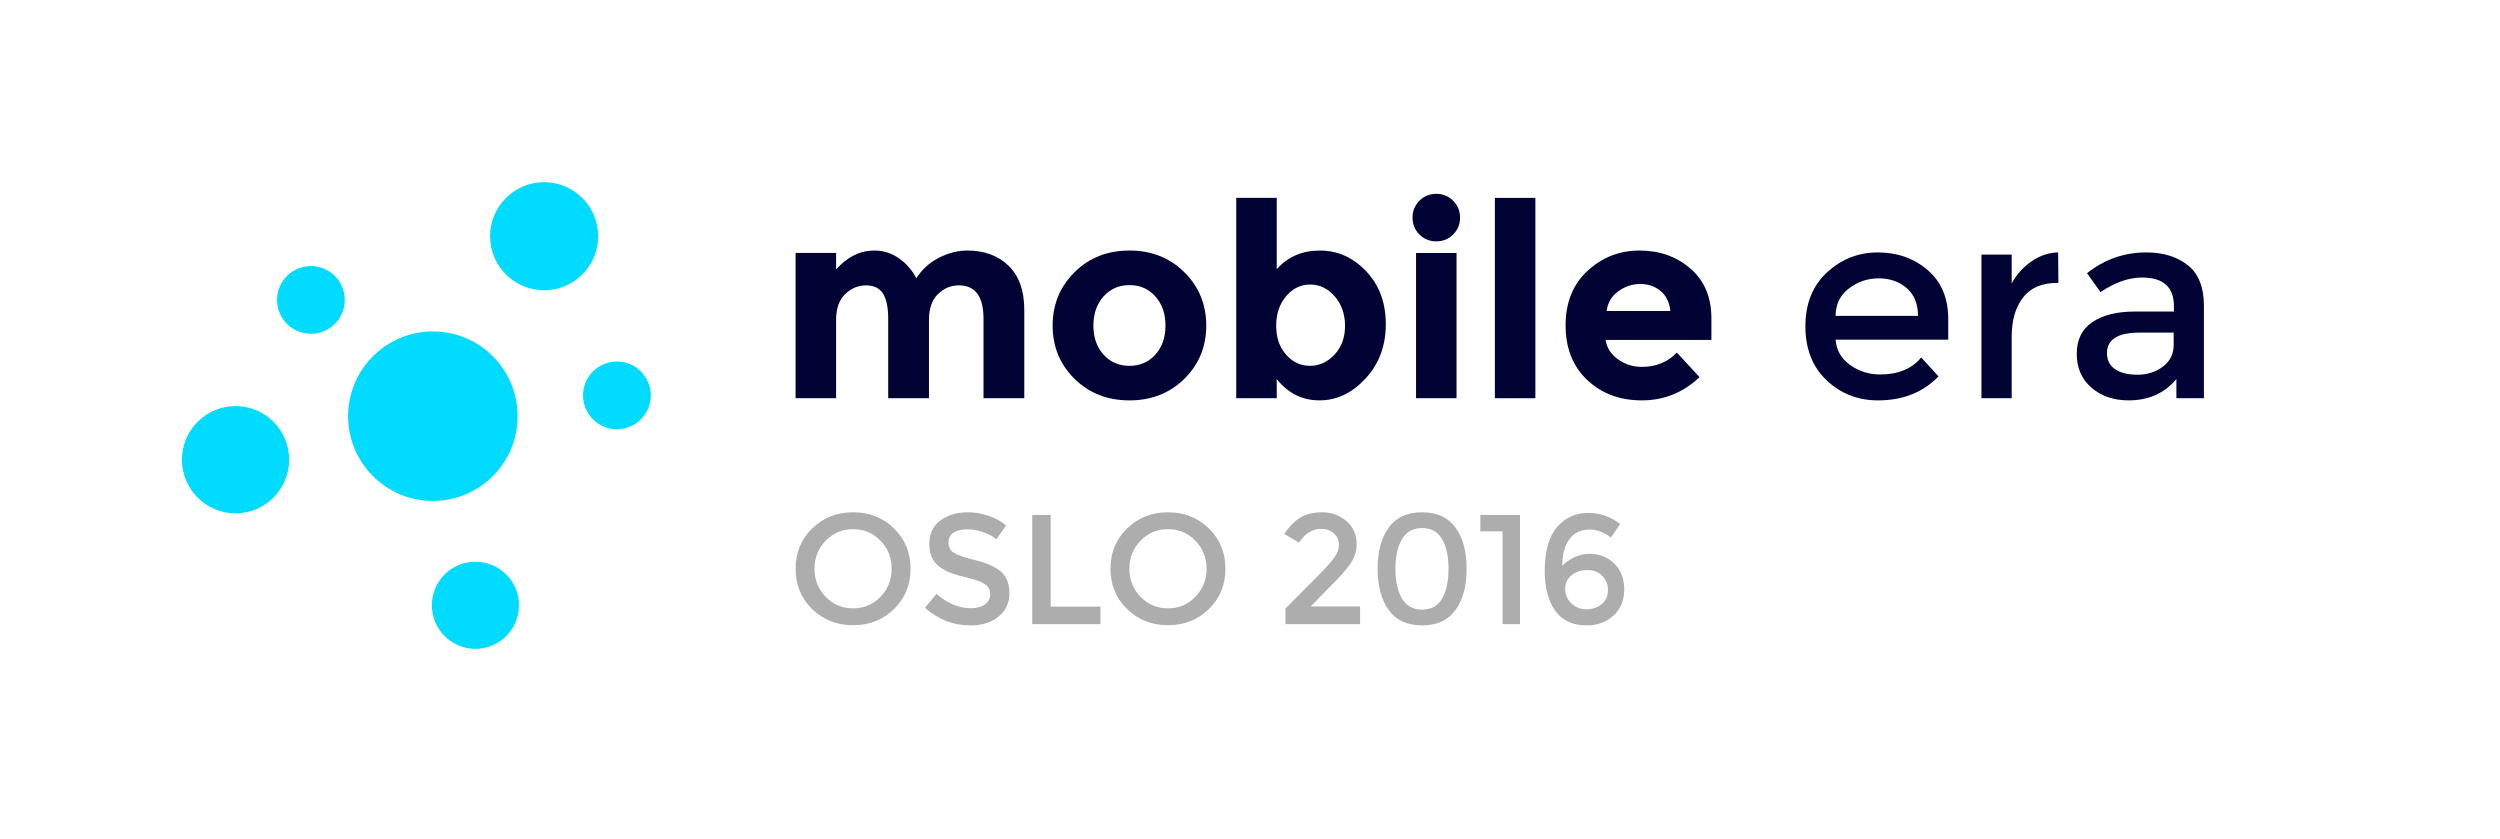 <?xml version="1.0" encoding="UTF-8" standalone="no"?>
<svg
   xmlns:dc="http://purl.org/dc/elements/1.1/"
   xmlns:cc="http://creativecommons.org/ns#"
   xmlns:rdf="http://www.w3.org/1999/02/22-rdf-syntax-ns#"
   xmlns:svg="http://www.w3.org/2000/svg"
   xmlns="http://www.w3.org/2000/svg"
   viewBox="0 0 275.333 92.445"
   height="92.445"
   width="275.333"
   xml:space="preserve"
   id="svg2"
   version="1.1"><defs
     id="defs6"><clipPath
       id="clipPath18"
       clipPathUnits="userSpaceOnUse"><path
         id="path16"
         d="M 0,69.333 H 206.5 V 0 H 0 Z" /></clipPath></defs><g
     transform="matrix(1.333,0,0,-1.333,0,92.445)"
     id="g10"><g
       id="g12"><g
         clip-path="url(#clipPath18)"
         id="g14"><g
           transform="translate(42.08,34.967)"
           id="g20"><path
             id="path22"
             style="fill:#00dbff;fill-opacity:1;fill-rule:nonzero;stroke:none"
             d="m 0,0 c 0,-3.49 -2.825,-6.315 -6.315,-6.315 -3.485,0 -6.314,2.825 -6.314,6.315 0,3.485 2.829,6.314 6.314,6.314 C -2.825,6.314 0,3.485 0,0" /></g><g
           transform="translate(42.767,34.967)"
           id="g24"><path
             id="path26"
             style="fill:#00dbff;fill-opacity:1;fill-rule:nonzero;stroke:none"
             d="m 0,0 c 0,-3.87 -3.132,-7.003 -7.003,-7.003 -3.864,0 -7.002,3.133 -7.002,7.003 0,3.864 3.138,7.001 7.002,7.001 C -3.132,7.001 0,3.864 0,0" /></g><g
           transform="translate(76.752,42.919)"
           id="g28"><path
             id="path30"
             style="fill:#000333;fill-opacity:1;fill-rule:nonzero;stroke:none"
             d="m 0,0 v -6.469 h -3.368 v 6.558 c 0,0.952 -0.145,1.651 -0.435,2.097 -0.29,0.446 -0.759,0.669 -1.405,0.669 -0.647,0 -1.22,-0.242 -1.718,-0.725 C -7.425,1.647 -7.673,0.937 -7.673,0 V -6.469 H -11.02 V 5.532 h 3.347 V 4.171 c 0.922,1.041 1.977,1.562 3.167,1.562 0.758,0 1.446,-0.223 2.064,-0.67 0.616,-0.445 1.082,-0.988 1.394,-1.628 0.461,0.729 1.082,1.294 1.862,1.696 0.782,0.401 1.566,0.602 2.354,0.602 1.413,0 2.551,-0.421 3.413,-1.26 C 7.443,3.632 7.875,2.417 7.875,0.825 V -6.469 H 4.507 V 0.089 C 4.507,1.933 3.83,2.855 2.477,2.855 1.808,2.855 1.228,2.613 0.736,2.13 0.246,1.647 0,0.937 0,0" /></g><g
           transform="translate(90.337,42.45)"
           id="g32"><path
             id="path34"
             style="fill:#000333;fill-opacity:1;fill-rule:nonzero;stroke:none"
             d="m 0,0 c 0,-0.981 0.279,-1.781 0.837,-2.398 0.558,-0.617 1.271,-0.926 2.142,-0.926 0.87,0 1.583,0.309 2.141,0.926 C 5.678,-1.781 5.956,-0.981 5.956,0 5.956,0.982 5.678,1.785 5.12,2.409 4.562,3.034 3.849,3.346 2.979,3.346 2.108,3.346 1.395,3.034 0.837,2.409 0.279,1.785 0,0.982 0,0 M 9.325,0 C 9.325,-1.74 8.723,-3.205 7.518,-4.395 6.313,-5.584 4.8,-6.179 2.979,-6.179 c -1.823,0 -3.335,0.595 -4.541,1.784 -1.204,1.19 -1.806,2.655 -1.806,4.395 0,1.74 0.602,3.208 1.806,4.406 1.206,1.197 2.718,1.796 4.541,1.796 C 4.8,6.202 6.313,5.603 7.518,4.406 8.723,3.208 9.325,1.74 9.325,0" /></g><g
           transform="translate(105.439,42.44)"
           id="g36"><path
             id="path38"
             style="fill:#000333;fill-opacity:1;fill-rule:nonzero;stroke:none"
             d="m 0,0 c 0,-0.975 0.271,-1.77 0.814,-2.387 0.543,-0.617 1.202,-0.926 1.975,-0.926 0.774,0 1.449,0.309 2.029,0.926 0.58,0.617 0.87,1.409 0.87,2.376 0,0.966 -0.282,1.777 -0.847,2.431 C 4.275,3.074 3.6,3.402 2.813,3.402 2.022,3.402 1.357,3.078 0.814,2.431 0.271,1.784 0,0.974 0,0 m 3.614,6.212 c 1.457,0 2.729,-0.568 3.815,-1.706 1.085,-1.138 1.628,-2.599 1.628,-4.383 0,-1.785 -0.558,-3.28 -1.673,-4.484 -1.116,-1.205 -2.383,-1.807 -3.803,-1.807 -1.421,0 -2.6,0.587 -3.536,1.762 V -5.99 h -3.346 v 16.553 h 3.346 v -5.89 c 0.922,1.026 2.111,1.539 3.569,1.539" /></g><path
           id="path40"
           style="fill:#000333;fill-opacity:1;fill-rule:nonzero;stroke:none"
           d="m 120.34,36.45 h -3.346 v 12.001 h 3.346 z m -3.067,13.529 c -0.379,0.379 -0.569,0.844 -0.569,1.395 0,0.549 0.19,1.014 0.569,1.394 0.378,0.379 0.843,0.568 1.394,0.568 0.55,0 1.015,-0.189 1.394,-0.568 0.379,-0.38 0.569,-0.845 0.569,-1.394 0,-0.551 -0.19,-1.016 -0.569,-1.395 -0.379,-0.379 -0.844,-0.569 -1.394,-0.569 -0.551,0 -1.016,0.19 -1.394,0.569" /><path
           id="path42"
           style="fill:#000333;fill-opacity:1;fill-rule:nonzero;stroke:none"
           d="m 126.854,36.45 h -3.346 v 16.552 h 3.346 z" /><g
           transform="translate(137.204,45.306)"
           id="g44"><path
             id="path46"
             style="fill:#000333;fill-opacity:1;fill-rule:nonzero;stroke:none"
             d="m 0,0 c -0.461,0.387 -1.023,0.58 -1.685,0.58 -0.661,0 -1.267,-0.201 -1.817,-0.602 -0.551,-0.402 -0.87,-0.945 -0.96,-1.629 H 0.803 C 0.729,-0.937 0.461,-0.387 0,0 M 3.212,-7.116 C 1.858,-8.395 0.27,-9.034 -1.551,-9.034 c -1.821,0 -3.327,0.561 -4.516,1.684 -1.191,1.122 -1.786,2.628 -1.786,4.517 0,1.889 0.607,3.391 1.819,4.506 1.212,1.116 2.643,1.673 4.294,1.673 1.651,0 3.051,-0.498 4.205,-1.494 1.152,-0.997 1.728,-2.365 1.728,-4.105 v -1.785 h -8.744 c 0.104,-0.654 0.446,-1.19 1.027,-1.606 0.58,-0.416 1.234,-0.624 1.962,-0.624 1.175,0 2.142,0.393 2.901,1.182 z" /></g><g
           transform="translate(151.661,43.253)"
           id="g48"><path
             id="path50"
             style="fill:#000333;fill-opacity:1;fill-rule:nonzero;stroke:none"
             d="M 0,0 H 6.804 C 6.804,0.996 6.492,1.762 5.867,2.298 5.242,2.833 4.473,3.101 3.559,3.101 2.644,3.101 1.822,2.822 1.094,2.264 0.364,1.707 0,0.952 0,0 M 9.303,-1.963 H 0 c 0.06,-0.863 0.454,-1.558 1.183,-2.086 0.728,-0.528 1.561,-0.792 2.498,-0.792 1.487,0 2.617,0.469 3.39,1.406 L 8.499,-4.997 C 7.22,-6.321 5.555,-6.982 3.503,-6.982 c -1.666,0 -3.083,0.554 -4.25,1.662 -1.168,1.108 -1.751,2.595 -1.751,4.461 0,1.866 0.595,3.35 1.784,4.45 1.19,1.101 2.592,1.651 4.205,1.651 1.613,0 2.986,-0.487 4.116,-1.461 1.13,-0.974 1.696,-2.316 1.696,-4.026 z" /></g><g
           transform="translate(169.932,45.975)"
           id="g52"><path
             id="path54"
             style="fill:#000333;fill-opacity:1;fill-rule:nonzero;stroke:none"
             d="M 0,0 C -1.235,0 -2.164,-0.402 -2.789,-1.205 -3.413,-2.008 -3.725,-3.086 -3.725,-4.439 V -9.525 H -6.224 V 2.342 h 2.499 v -2.387 c 0.401,0.744 0.948,1.353 1.639,1.83 0.691,0.475 1.424,0.721 2.197,0.736 L 0.134,0 Z" /></g><g
           transform="translate(179.59,40.867)"
           id="g56"><path
             id="path58"
             style="fill:#000333;fill-opacity:1;fill-rule:nonzero;stroke:none"
             d="m 0,0 v 1.004 h -2.812 c -1.798,0 -2.698,-0.566 -2.698,-1.696 0,-0.579 0.224,-1.022 0.669,-1.327 0.445,-0.305 1.068,-0.457 1.862,-0.457 0.796,0 1.492,0.223 2.087,0.669 C -0.297,-1.361 0,-0.759 0,0 M 2.499,-4.417 H 0.224 v 1.584 c -0.982,-1.175 -2.298,-1.762 -3.949,-1.762 -1.235,0 -2.256,0.349 -3.067,1.048 -0.812,0.699 -1.216,1.632 -1.216,2.799 0,1.168 0.431,2.042 1.294,2.622 0.862,0.58 2.028,0.87 3.502,0.87 H 0.021 V 3.19 c 0,1.576 -0.876,2.364 -2.63,2.364 -1.101,0 -2.246,-0.401 -3.436,-1.204 L -7.16,5.911 c 1.442,1.145 3.078,1.718 4.907,1.718 1.398,0 2.539,-0.354 3.425,-1.06 C 2.056,5.863 2.499,4.751 2.499,3.234 Z" /></g><g
           transform="translate(72.746,24.677)"
           id="g60"><path
             id="path62"
             style="fill:#adadad;fill-opacity:1;fill-rule:nonzero;stroke:none"
             d="M 0,0 C -0.615,0.637 -1.37,0.955 -2.265,0.955 -3.16,0.955 -3.915,0.637 -4.53,0 c -0.615,-0.637 -0.923,-1.409 -0.923,-2.316 0,-0.909 0.308,-1.681 0.923,-2.318 0.615,-0.637 1.37,-0.955 2.265,-0.955 0.895,0 1.65,0.318 2.265,0.955 0.615,0.637 0.923,1.409 0.923,2.318 C 0.923,-1.409 0.615,-0.637 0,0 m 1.117,-5.646 c -0.912,-0.891 -2.039,-1.336 -3.382,-1.336 -1.342,0 -2.469,0.445 -3.381,1.336 -0.912,0.89 -1.368,2 -1.368,3.33 0,1.329 0.456,2.438 1.368,3.329 0.912,0.89 2.039,1.336 3.381,1.336 1.343,0 2.47,-0.446 3.382,-1.336 0.912,-0.891 1.368,-2 1.368,-3.329 0,-1.33 -0.456,-2.44 -1.368,-3.33" /></g><g
           transform="translate(79.883,25.618)"
           id="g64"><path
             id="path66"
             style="fill:#adadad;fill-opacity:1;fill-rule:nonzero;stroke:none"
             d="m 0,0 c -0.443,0 -0.807,-0.09 -1.091,-0.27 -0.284,-0.181 -0.426,-0.455 -0.426,-0.82 0,-0.366 0.142,-0.645 0.426,-0.839 0.284,-0.194 0.889,-0.402 1.814,-0.626 0.924,-0.223 1.621,-0.538 2.09,-0.942 0.469,-0.404 0.704,-1 0.704,-1.787 0,-0.787 -0.297,-1.427 -0.891,-1.917 -0.594,-0.49 -1.372,-0.736 -2.336,-0.736 -1.411,0 -2.663,0.487 -3.756,1.458 l 0.955,1.15 c 0.912,-0.792 1.859,-1.188 2.84,-1.188 0.49,0 0.879,0.105 1.168,0.316 0.288,0.211 0.432,0.491 0.432,0.839 0,0.348 -0.135,0.62 -0.407,0.813 -0.27,0.195 -0.738,0.37 -1.4,0.529 -0.662,0.16 -1.166,0.305 -1.51,0.439 -0.343,0.134 -0.649,0.308 -0.916,0.522 -0.534,0.405 -0.8,1.025 -0.8,1.859 0,0.835 0.303,1.478 0.91,1.93 0.606,0.452 1.357,0.677 2.252,0.677 0.576,0 1.148,-0.095 1.716,-0.284 0.568,-0.189 1.058,-0.456 1.471,-0.8 L 2.433,-0.825 C 2.166,-0.585 1.805,-0.387 1.349,-0.231 0.893,-0.077 0.442,0 0,0" /></g><g
           transform="translate(85.284,17.785)"
           id="g68"><path
             id="path70"
             style="fill:#adadad;fill-opacity:1;fill-rule:nonzero;stroke:none"
             d="M 0,0 V 9.021 H 1.523 V 1.445 H 5.64 V 0 Z" /></g><g
           transform="translate(98.763,24.677)"
           id="g72"><path
             id="path74"
             style="fill:#adadad;fill-opacity:1;fill-rule:nonzero;stroke:none"
             d="M 0,0 C -0.615,0.637 -1.37,0.955 -2.265,0.955 -3.16,0.955 -3.915,0.637 -4.53,0 c -0.616,-0.637 -0.923,-1.409 -0.923,-2.316 0,-0.909 0.307,-1.681 0.923,-2.318 0.615,-0.637 1.37,-0.955 2.265,-0.955 0.895,0 1.65,0.318 2.265,0.955 0.615,0.637 0.923,1.409 0.923,2.318 C 0.923,-1.409 0.615,-0.637 0,0 m 1.116,-5.646 c -0.912,-0.891 -2.039,-1.336 -3.381,-1.336 -1.342,0 -2.469,0.445 -3.381,1.336 -0.913,0.89 -1.369,2 -1.369,3.33 0,1.329 0.456,2.438 1.369,3.329 0.912,0.89 2.039,1.336 3.381,1.336 1.342,0 2.469,-0.446 3.381,-1.336 0.912,-0.891 1.368,-2 1.368,-3.329 0,-1.33 -0.456,-2.44 -1.368,-3.33" /></g><g
           transform="translate(110.243,23.282)"
           id="g76"><path
             id="path78"
             style="fill:#adadad;fill-opacity:1;fill-rule:nonzero;stroke:none"
             d="m 0,0 c 0.258,0.354 0.387,0.71 0.387,1.071 0,0.362 -0.138,0.669 -0.413,0.923 -0.276,0.254 -0.624,0.381 -1.045,0.381 -0.74,0 -1.356,-0.379 -1.846,-1.136 l -1.226,0.71 c 0.396,0.594 0.832,1.041 1.31,1.342 0.478,0.302 1.093,0.452 1.846,0.452 0.752,0 1.413,-0.239 1.98,-0.717 C 1.562,2.549 1.845,1.898 1.845,1.071 1.845,0.607 1.725,0.164 1.483,-0.258 1.243,-0.68 0.8,-1.222 0.154,-1.884 L -1.962,-4.039 H 2.129 V -5.497 H -4.04 v 1.29 l 2.736,2.749 C -0.693,-0.839 -0.259,-0.352 0,0" /></g><g
           transform="translate(115.824,24.793)"
           id="g80"><path
             id="path82"
             style="fill:#adadad;fill-opacity:1;fill-rule:nonzero;stroke:none"
             d="m 0,0 c -0.357,-0.62 -0.536,-1.433 -0.536,-2.439 0,-1.007 0.179,-1.82 0.536,-2.44 0.356,-0.619 0.914,-0.929 1.671,-0.929 0.757,0 1.31,0.308 1.658,0.923 0.349,0.615 0.525,1.43 0.525,2.446 0,1.014 -0.176,1.83 -0.525,2.445 C 2.981,0.621 2.428,0.929 1.671,0.929 0.914,0.929 0.356,0.619 0,0 m -1.091,-5.84 c -0.61,0.847 -0.916,1.981 -0.916,3.401 0,1.419 0.306,2.552 0.916,3.4 0.612,0.848 1.531,1.271 2.762,1.271 1.23,0 2.151,-0.423 2.762,-1.271 0.611,-0.848 0.917,-1.981 0.917,-3.4 0,-1.42 -0.306,-2.554 -0.917,-3.401 -0.611,-0.847 -1.532,-1.271 -2.762,-1.271 -1.231,0 -2.15,0.424 -2.762,1.271" /></g><g
           transform="translate(122.308,26.806)"
           id="g84"><path
             id="path86"
             style="fill:#adadad;fill-opacity:1;fill-rule:nonzero;stroke:none"
             d="M 0,0 H 3.278 V -9.02 H 1.833 v 7.666 l -1.833,0 z" /></g><g
           transform="translate(131.142,22.25)"
           id="g88"><path
             id="path90"
             style="fill:#adadad;fill-opacity:1;fill-rule:nonzero;stroke:none"
             d="m 0,0 c -0.521,0 -0.955,-0.144 -1.303,-0.432 -0.348,-0.289 -0.523,-0.663 -0.523,-1.123 0,-0.461 0.168,-0.856 0.504,-1.187 0.335,-0.331 0.757,-0.497 1.264,-0.497 0.508,0 0.929,0.148 1.265,0.445 0.336,0.297 0.503,0.676 0.503,1.136 0,0.46 -0.154,0.851 -0.464,1.175 C 0.936,-0.161 0.52,0 0,0 m 0.277,3.355 c -0.799,0 -1.388,-0.27 -1.767,-0.812 -0.379,-0.542 -0.574,-1.273 -0.581,-2.194 0.215,0.241 0.525,0.466 0.929,0.677 0.405,0.211 0.852,0.317 1.342,0.317 0.809,0 1.486,-0.27 2.033,-0.807 0.546,-0.538 0.82,-1.252 0.82,-2.142 0,-0.891 -0.295,-1.607 -0.885,-2.149 -0.589,-0.542 -1.331,-0.813 -2.226,-0.813 -1.445,0 -2.443,0.645 -2.994,1.935 -0.309,0.74 -0.465,1.575 -0.465,2.504 0,0.93 0.099,1.703 0.297,2.323 0.199,0.62 0.469,1.11 0.814,1.471 0.671,0.706 1.494,1.059 2.47,1.059 0.977,0 1.861,-0.306 2.653,-0.916 L 1.955,2.685 C 1.758,2.856 1.493,3.012 1.162,3.149 0.83,3.287 0.536,3.355 0.277,3.355" /></g><g
           transform="translate(49.421,49.835)"
           id="g92"><path
             id="path94"
             style="fill:#00dbff;fill-opacity:1;fill-rule:nonzero;stroke:none"
             d="m 0,0 c 0,-2.466 -1.999,-4.465 -4.465,-4.465 -2.467,0 -4.466,1.999 -4.466,4.465 0,2.466 1.999,4.465 4.466,4.465 C -1.999,4.465 0,2.466 0,0" /></g><g
           transform="translate(28.487,44.572)"
           id="g96"><path
             id="path98"
             style="fill:#00dbff;fill-opacity:1;fill-rule:nonzero;stroke:none"
             d="m 0,0 c 0,-1.545 -1.253,-2.798 -2.798,-2.798 -1.546,0 -2.799,1.253 -2.799,2.798 0,1.545 1.253,2.798 2.799,2.798 C -1.253,2.798 0,1.545 0,0" /></g><g
           transform="translate(42.88,19.342)"
           id="g100"><path
             id="path102"
             style="fill:#00dbff;fill-opacity:1;fill-rule:nonzero;stroke:none"
             d="m 0,0 c 0,-1.988 -1.611,-3.599 -3.599,-3.599 -1.988,0 -3.6,1.611 -3.6,3.599 0,1.988 1.612,3.599 3.6,3.599 C -1.611,3.599 0,1.988 0,0" /></g><g
           transform="translate(49.19,34.527)"
           id="g104"><path
             id="path106"
             style="fill:#00dbff;fill-opacity:1;fill-rule:nonzero;stroke:none"
             d="M 0,0 C -1.191,0.983 -1.361,2.748 -0.377,3.939 0.607,5.131 2.371,5.3 3.563,4.316 4.754,3.333 4.923,1.569 3.939,0.377 2.955,-0.815 1.191,-0.983 0,0" /></g><g
           transform="translate(23.89,31.37)"
           id="g108"><path
             id="path110"
             style="fill:#00dbff;fill-opacity:1;fill-rule:nonzero;stroke:none"
             d="m 0,0 c 0,-2.446 -1.983,-4.429 -4.429,-4.429 -2.447,0 -4.429,1.983 -4.429,4.429 0,2.447 1.982,4.429 4.429,4.429 C -1.983,4.429 0,2.447 0,0" /></g></g></g></g></svg>
